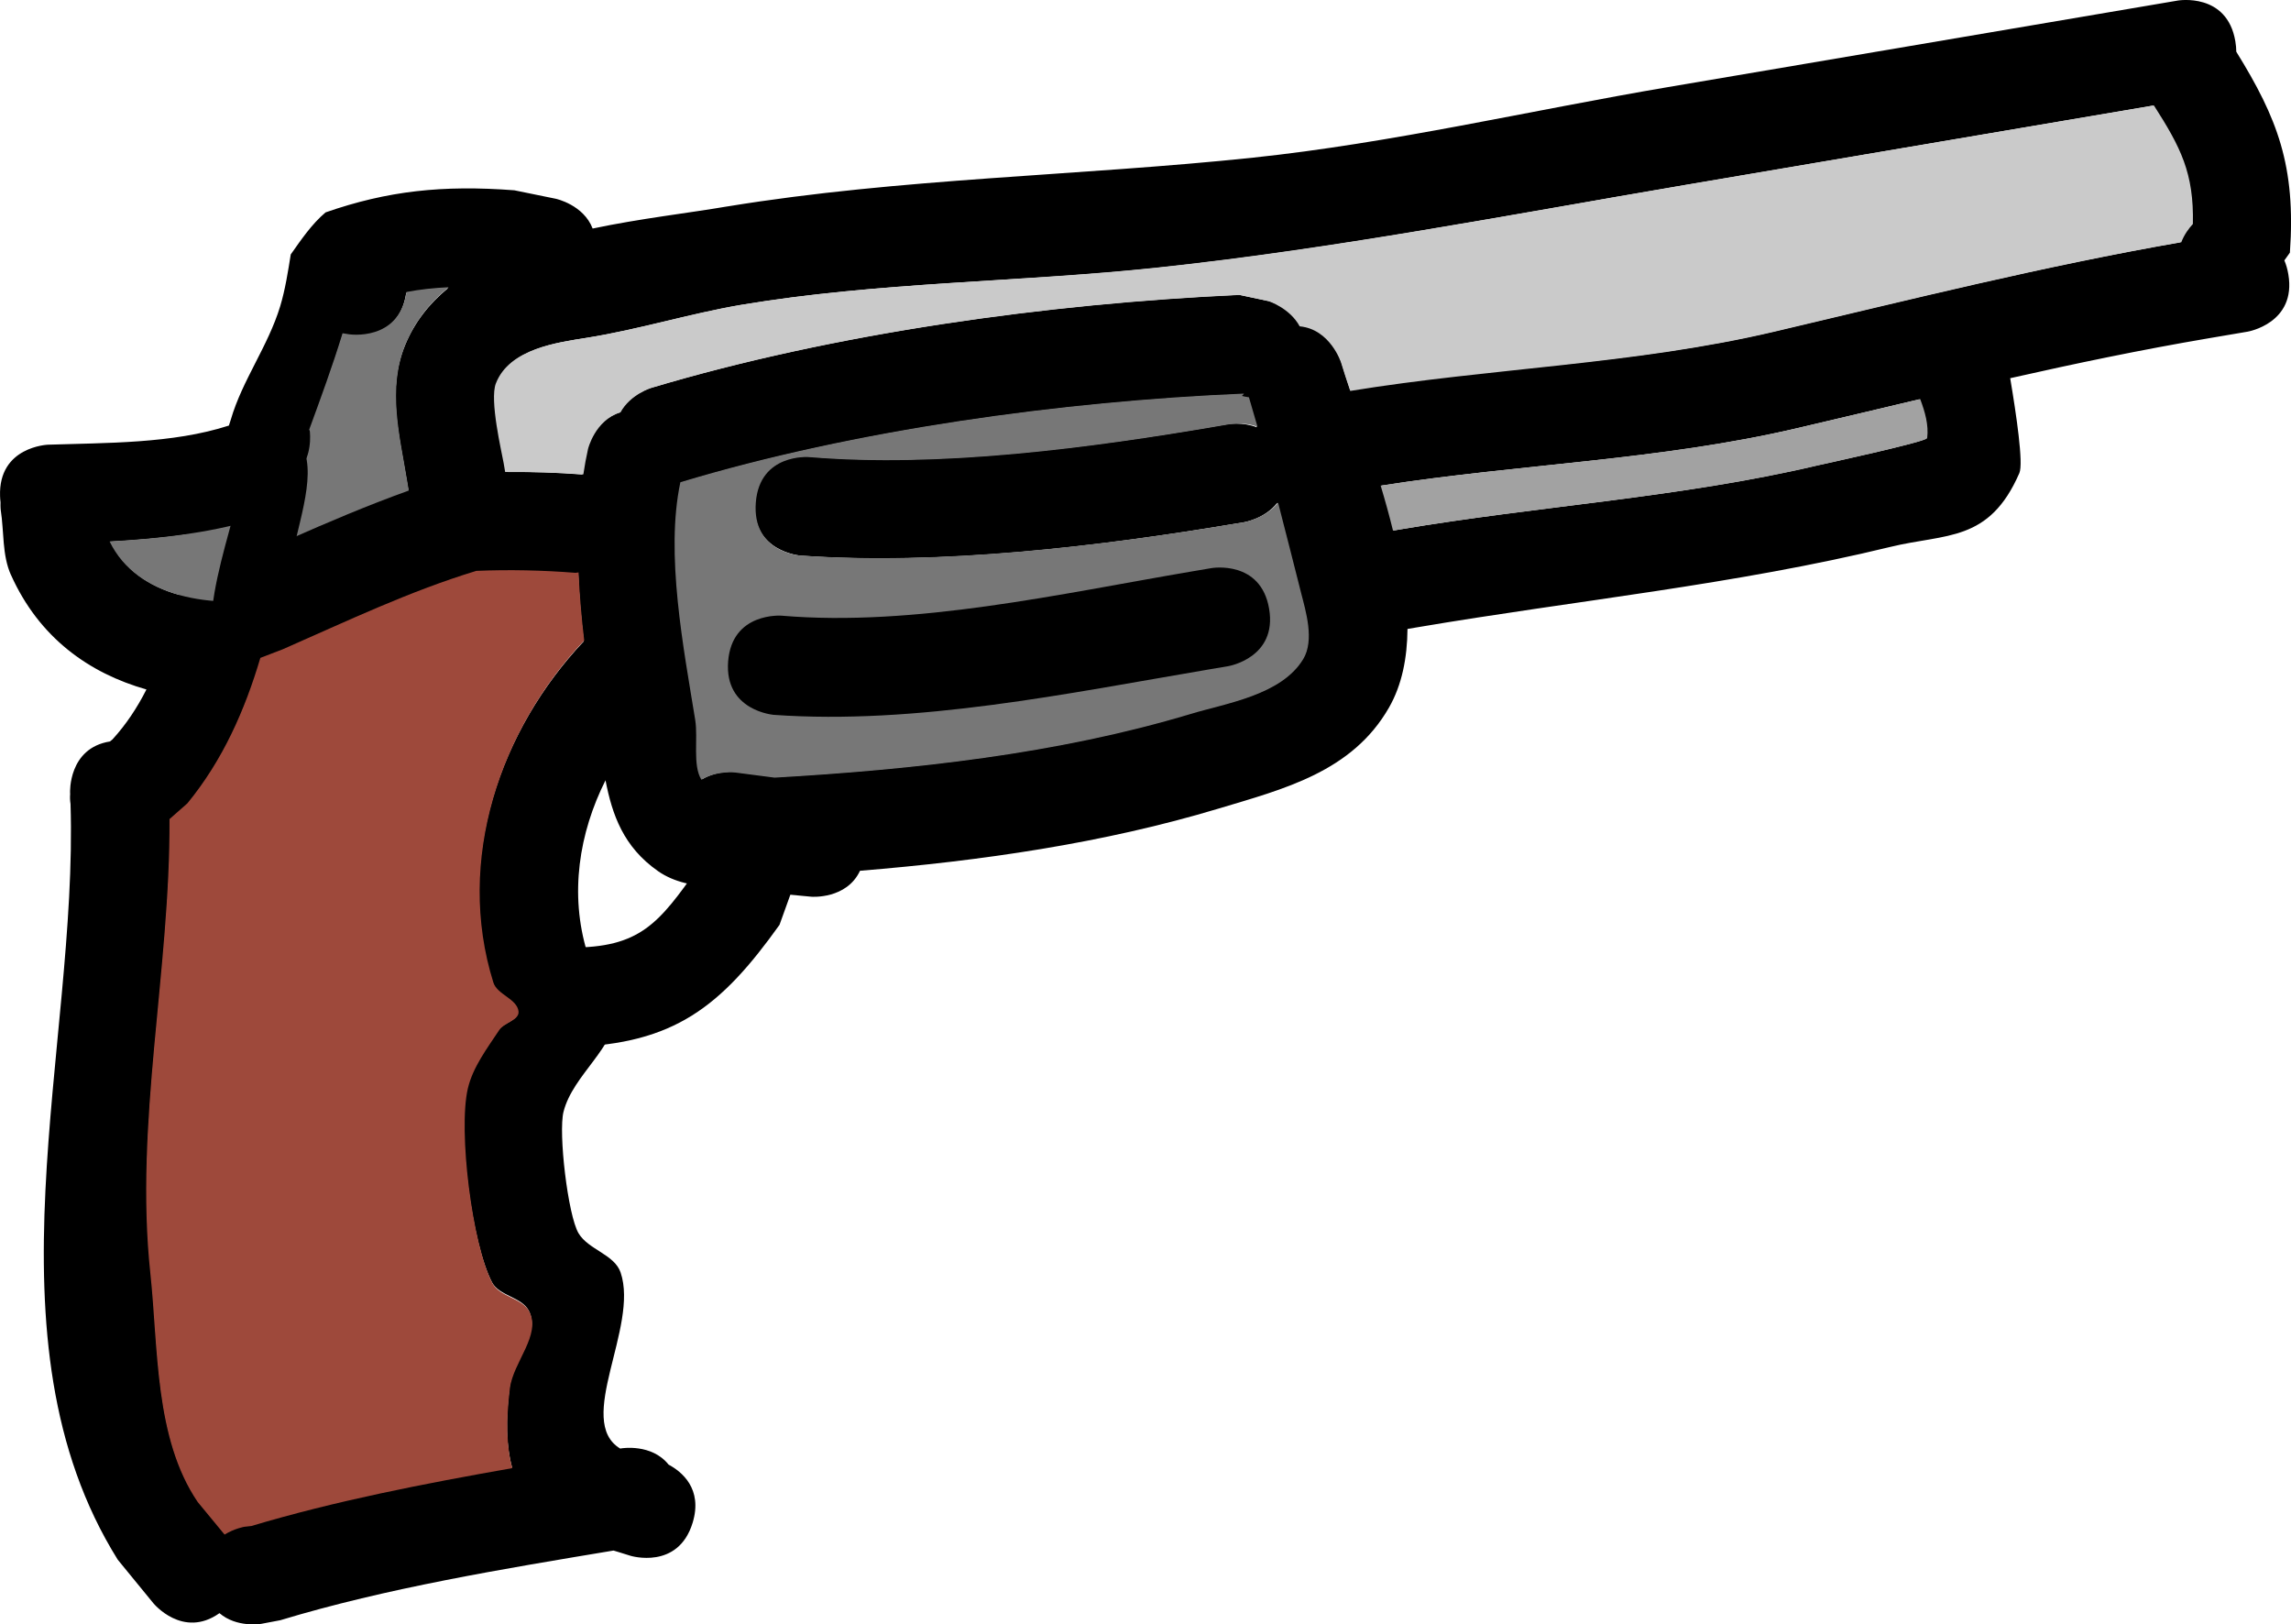 <svg version="1.1" xmlns="http://www.w3.org/2000/svg" xmlns:xlink="http://www.w3.org/1999/xlink" width="115.184" height="81.664" viewBox="0,0,115.184,81.664"><g transform="translate(-336.169,-137.461)"><g data-paper-data="{&quot;isPaintingLayer&quot;:true}" fill-rule="nonzero" stroke="none" stroke-width="0.5" stroke-linecap="butt" stroke-linejoin="miter" stroke-miterlimit="10" stroke-dasharray="" stroke-dashoffset="0" style="mix-blend-mode: normal"><path d="M350.668,170.401c-0.297,0.526 -0.805,0.943 -1.384,1.199c-0.13,0.395 -0.25,0.752 -0.357,1.041c-0.118,0.007 -0.236,0.013 -0.354,0.019c-0.713,1.865 -1.647,3.632 -2.953,5.227l-0.896,0.788c0.041,7.598 -1.768,15.224 -0.962,22.756c0.402,3.762 0.19,8.299 2.367,11.496l1.344,1.632c0.505,-0.309 0.992,-0.391 0.992,-0.391l0.355,-0.041c4.189,-1.254 8.67,-2.132 13.09,-2.909c-0.294,-1.068 -0.324,-2.376 -0.124,-4.009c0.161,-1.317 1.582,-2.686 0.966,-3.861c-0.36,-0.687 -1.48,-0.733 -1.844,-1.418c-1.019,-1.92 -1.759,-7.66 -1.262,-9.773c0.252,-1.074 0.966,-1.99 1.575,-2.909c0.248,-0.375 1.025,-0.49 0.97,-0.936c-0.077,-0.631 -1.069,-0.826 -1.259,-1.432c-1.93,-6.164 0.391,-12.742 4.587,-17.178c-0.133,-1.133 -0.234,-2.281 -0.281,-3.42l-0.155,0.022c-1.655,-0.13 -3.321,-0.164 -4.98,-0.095c-3.194,0.97 -6.189,2.387 -9.24,3.735c-0.054,0.167 -0.118,0.32 -0.195,0.456zM336.72,166.368l-0,-0c-0.451,-1.006 -0.343,-2.179 -0.514,-3.268c0,0 -0.019,-0.153 -0.01,-0.388c-0.012,-0.098 -0.021,-0.201 -0.024,-0.309c-0.087,-2.498 2.411,-2.586 2.411,-2.586c2.882,-0.098 6.254,-0.042 9.094,-0.962c0.034,-0.101 0.067,-0.202 0.098,-0.304c0.574,-1.974 1.867,-3.675 2.482,-5.696c0.254,-0.848 0.39,-1.728 0.53,-2.603c0.513,-0.725 1.051,-1.525 1.751,-2.114c3.105,-1.08 5.872,-1.384 9.489,-1.111l2.09,0.427c0,0 1.39,0.3 1.848,1.496c2.406,-0.507 4.83,-0.779 6.744,-1.107c0,0 0.018,-0.003 0.05,-0.007c8.696,-1.421 17.644,-1.528 26.4,-2.449c6.969,-0.733 13.967,-2.376 20.879,-3.549c7.997,-1.357 15.993,-2.715 23.99,-4.072l1.643,-0.279c0,0 2.465,-0.418 2.883,2.046c0.032,0.188 0.047,0.363 0.048,0.528c2.068,3.342 3.004,5.742 2.695,10.102l-0.278,0.389c0.087,0.202 0.155,0.434 0.2,0.699c0.418,2.465 -2.046,2.883 -2.046,2.883l-1.972,0.335c-3.374,0.573 -6.678,1.263 -9.966,2.005c0.306,1.822 0.673,4.283 0.461,4.769c-1.521,3.494 -3.691,3.031 -6.477,3.71c-7.841,1.909 -15.849,2.695 -23.814,4.047l-0.472,0.08c-0.013,1.461 -0.279,2.812 -0.926,3.945c-1.857,3.249 -5.312,4.104 -8.574,5.086c-5.789,1.743 -11.951,2.63 -18.025,3.125c-0.674,1.442 -2.439,1.306 -2.439,1.306l-1.765,-0.168c-1.96,-0.48 -4.297,0.038 -5.951,-1.119c-1.743,-1.219 -2.305,-2.835 -2.641,-4.567c-1.329,2.643 -1.822,5.721 -0.916,8.672c0.314,1.021 1.519,1.766 1.494,2.834c-0.046,1.938 -2.212,3.278 -2.689,5.157c-0.267,1.054 0.22,5.216 0.758,6.113c0.495,0.825 1.802,1.057 2.112,1.968c0.932,2.74 -2.315,7.463 -0.02,8.852c0.021,-0.004 0.042,-0.007 0.063,-0.011c0,0 1.513,-0.257 2.369,0.817c0.655,0.351 1.73,1.21 1.21,2.921c-0.728,2.392 -3.12,1.664 -3.12,1.664l-0.571,-0.178c-0.097,-0.029 -0.194,-0.058 -0.288,-0.087c-5.543,0.923 -11.422,1.887 -16.752,3.503l-0.96,0.182c0,0 -1.229,0.209 -2.099,-0.537c-1.842,1.305 -3.321,-0.497 -3.321,-0.497l-1.792,-2.19c-6.917,-11.076 -1.99,-25.757 -2.375,-37.996c-0.027,-0.171 -0.032,-0.337 -0.019,-0.495c-0.001,-0.025 -0.002,-0.051 -0.003,-0.076c0,0 -0.098,-2.235 2.006,-2.569l0.124,-0.102c0.683,-0.745 1.243,-1.592 1.709,-2.512c-2.887,-0.818 -5.396,-2.603 -6.81,-5.756zM341.729,164.689c0.691,1.415 1.936,2.249 3.417,2.666c0.063,-0.952 0.292,-2.135 0.387,-3c-0.001,-0.007 -0.001,-0.013 -0.002,-0.02c-1.25,0.18 -2.523,0.283 -3.802,0.354zM365.685,160.039c0,0 0.35,-1.452 1.632,-1.841c0.498,-0.914 1.553,-1.232 1.553,-1.232c9.231,-2.763 19.981,-4.247 29.587,-4.684l1.551,0.323c0,0 1.055,0.321 1.55,1.237c1.54,0.146 2.038,1.798 2.038,1.798c0.134,0.444 0.288,0.92 0.455,1.422c7.068,-1.154 14.264,-1.277 21.296,-2.935c6.834,-1.611 13.506,-3.282 20.442,-4.488c0.148,-0.389 0.384,-0.701 0.582,-0.916c0.058,-2.561 -0.615,-3.853 -1.958,-5.952c-7.546,1.281 -16.229,2.755 -23.539,3.995c-8.812,1.496 -17.626,3.213 -26.5,4.155c-6.958,0.738 -14.025,0.708 -20.935,1.868c-2.621,0.449 -5.093,1.228 -7.726,1.649c-1.464,0.234 -3.886,0.537 -4.563,2.292c-0.323,0.837 0.286,3.413 0.39,3.995l0.077,0.452c1.279,-0.004 2.559,0.043 3.833,0.139c0.064,-0.434 0.142,-0.861 0.236,-1.279zM398.676,157.279c-9.119,0.382 -19.485,1.799 -28.253,4.442c-0.767,3.596 0.16,8.306 0.745,11.911c0.151,0.932 -0.145,2.268 0.307,3c0.778,-0.466 1.682,-0.366 1.682,-0.366l1.994,0.256c6.941,-0.399 14.158,-1.182 20.84,-3.195c1.796,-0.541 4.556,-0.933 5.651,-2.738c0.58,-0.956 0.125,-2.412 -0.102,-3.307c-0.386,-1.519 -0.767,-3.031 -1.159,-4.538c-0.615,0.794 -1.649,0.969 -1.649,0.969l-0.329,0.056c-6.974,1.171 -14.937,2.125 -21.977,1.626c0,0 -2.493,-0.192 -2.301,-2.685c0.192,-2.493 2.685,-2.301 2.685,-2.301c6.556,0.555 14.253,-0.453 20.757,-1.57l0.329,-0.056c0,0 0.726,-0.123 1.457,0.158c-0.14,-0.492 -0.282,-0.985 -0.429,-1.477c-0.225,-0.031 -0.367,-0.074 -0.37,-0.074zM406.567,164.073c6.93,-1.176 14.105,-1.6 20.936,-3.21c0.106,-0.025 5.486,-1.188 5.509,-1.367c0.083,-0.668 -0.108,-1.314 -0.349,-1.959c-2.05,0.484 -4.104,0.976 -6.175,1.46c-6.887,1.61 -13.93,1.793 -20.853,2.875c0.224,0.743 0.435,1.498 0.62,2.255zM351.78,159.003c0,0 0.175,1.032 -0.369,1.873c-0.11,0.497 -0.215,0.998 -0.317,1.5c0.209,0.55 0.399,1.147 0.553,1.755c1.666,-0.731 3.337,-1.437 5.05,-2.052l-0.087,-0.515c-0.361,-2.21 -0.999,-4.505 -0.08,-6.744c0.477,-1.163 1.23,-2.106 2.17,-2.877c-0.729,0.034 -1.42,0.114 -2.108,0.244c-0.002,0.013 -0.004,0.027 -0.006,0.04c-0.383,2.471 -2.853,2.088 -2.853,2.088l-0.324,-0.053c-0.496,1.621 -1.067,3.203 -1.657,4.814c-0,0.001 -0,0.002 -0,0.004z" fill="#000000"/><path d="M348.855,163.61c0.463,1.272 0.872,2.61 1.277,3.916c-3.296,0.533 -7.056,0.018 -8.453,-2.845c2.421,-0.134 4.904,-0.408 7.176,-1.071z" data-paper-data="{&quot;noHover&quot;:false,&quot;origItem&quot;:[&quot;Path&quot;,{&quot;applyMatrix&quot;:true,&quot;segments&quot;:[[[257.68372,168.61774],[1.74917,1.67964],[-1.14103,2.97448]],[[261.32809,176.64986],[-2.6381,-2.04707],[0.67853,-1.18678]],[[263.28373,173.08621],[-0.61437,1.20589],[-2.0342,-1.20909]]],&quot;closed&quot;:true}]}" fill="#777777"/><path d="" fill="#000000"/><path d="M398.551,157.39c0,0 0,0 0,0l-0,0z" fill="#000000"/><path d="M351.799,159.065c0,-0.001 -0.096,0.026 -0.096,0.025c0.59,-1.611 1.194,-3.255 1.689,-4.876l0.328,0.052c0,0 2.498,0.384 2.88,-2.087c0.002,-0.013 0.004,-0.027 0.006,-0.04c0.687,-0.131 1.39,-0.205 2.12,-0.239c-0.939,0.772 -1.695,1.713 -2.173,2.876c-0.919,2.239 -0.279,4.621 0.081,6.831l0.086,0.516c-2.051,0.737 -4.091,1.602 -6.086,2.486c0.243,-1.237 0.469,-2.484 0.738,-3.701c0.544,-0.842 0.359,-1.892 0.359,-1.892z" data-paper-data="{&quot;noHover&quot;:false,&quot;origItem&quot;:[&quot;Path&quot;,{&quot;applyMatrix&quot;:true,&quot;segments&quot;:[[265.5,179.42857],[[264.82295,181.21388],[0.67705,-0.73884],[-0.46949,1.1546]],[[263.4657,184.72662],[0.44625,-1.17943],[2.11457,-0.53737]],[[269.83333,183.28421],[-2.14554,0.38325],[0,0]],[[269.83333,182.7619],[0,0],[0.01411,-2.23915]],[[270.88255,176.09951],[-1.28062,2.05327],[0.66521,-1.06656]],[[273.50311,173.62585],[-1.05525,0.60363],[-0.72463,-0.08826]],[[271.38428,173.51406],[0.69943,-0.01373],[-0.0041,0.01275]],[[271.37171,173.55247],[0.00428,-0.01285],[-0.79057,2.37171]],[268.20943,175.13361],[[267.89889,175.02714],[0,0],[-0.76,1.51523]],[[265.45997,179.49582],[0.85082,-1.48993],[-0.00021,0.00119]],[[265.45933,179.49941],[0.00021,-0.00119],[0,0]]],&quot;closed&quot;:true}]}" fill="#777777"/><path d="M398.962,157.435c0.146,0.493 0.292,0.989 0.431,1.481c-0.731,-0.281 -1.542,-0.105 -1.542,-0.105l-0.328,0.056c-6.504,1.117 -14.12,2.127 -20.676,1.572c0,0 -2.486,-0.204 -2.678,2.288c-0.192,2.493 2.205,2.659 2.205,2.659c7.04,0.499 15.101,-0.458 22.075,-1.63l0.232,-0.031c0,0 1.131,-0.202 1.746,-0.995c0.393,1.508 0.775,3.034 1.161,4.553c0.228,0.894 0.681,2.361 0.101,3.317c-1.095,1.805 -3.861,2.212 -5.657,2.753c-6.682,2.013 -13.978,2.803 -20.919,3.202l-1.997,-0.26c0,0 -0.905,-0.102 -1.683,0.364c-0.452,-0.731 -0.16,-2.075 -0.311,-3.007c-0.584,-3.604 -1.513,-8.351 -0.746,-11.948c8.768,-2.644 19.221,-4.074 28.34,-4.456l-0.124,0.111c0,0 0.144,0.044 0.371,0.075z" data-paper-data="{&quot;noHover&quot;:false,&quot;origItem&quot;:[&quot;Path&quot;,{&quot;applyMatrix&quot;:true,&quot;segments&quot;:[[623.76393,371.32927],[[624.04649,371.15186],[0,0],[-18.10801,-2.2986]],[[566.85133,370.45603],[18.17287,-2.27877],[-2.71562,6.83453]],[[564.33333,394.19047],[0.05445,-7.30271],[-0.01408,1.88768]],[[563.9346,400.20828],[-0.64707,-1.59369],[1.6897,-0.65856]],[567.37361,400.04952],[[571.21882,401.22105],[0,0],[13.82059,1.53589]],[[613.37983,401.89575],[-13.84938,1.73196],[3.72149,-0.4654]],[[625.43831,398.38871],[-2.76255,3.1921],[1.46271,-1.69014]],[[626.343,391.83449],[0.14935,1.83965],[-0.25367,-3.12462]],[[625.57628,382.49784],[0.26937,3.1045],[-1.47799,1.35929]],[622,383.85714],[[621.33333,383.85714],[0,0],[-14.14407,-0.02421]],[[577.45399,379.70785],[13.71455,3.33941],[0,0]],[[573.81595,373.64446],[-1.21268,4.85071],[1.21268,-4.85071]],[[579.87934,370.00642],[0,0],[12.74131,3.28931]],[[621.33333,373.85714],[-13.19818,0.02539],[0,0]],[622,373.85714],[[624.82018,374.65675],[-1.34705,-0.79961],[-0.11062,-1.01782]],[[624.46916,371.59995],[0.12381,1.02021],[-0.43738,-0.13675]]],&quot;closed&quot;:true}]}" fill="#777777"/><path d="M406.205,164.138c-0.185,-0.756 -0.397,-1.52 -0.621,-2.263c6.924,-1.082 14.064,-1.281 20.951,-2.892c2.071,-0.484 4.125,-0.975 6.175,-1.46c0.242,0.645 0.433,1.298 0.351,1.966c-0.022,0.18 -5.402,1.347 -5.508,1.372c-6.831,1.61 -14.105,2.047 -21.035,3.223z" data-paper-data="{&quot;noHover&quot;:false,&quot;origItem&quot;:[&quot;Path&quot;,{&quot;applyMatrix&quot;:true,&quot;segments&quot;:[[[637.33333,387.19047],[0,0],[14.05809,0]],[[679.68931,387.8668],[-14.00835,0.88872],[0.21761,-0.01381]],[[691.00878,387.01417],[-0.10407,0.34698],[0.38658,-1.28892]],[[690.97579,383.03463],[0.26051,1.35254],[-4.20482,0.26827]],[[678.31069,383.84748],[4.24544,-0.26157],[-14.11884,0.86988]],[[636.22999,382.53711],[14.01395,0.18411],[0.19304,1.53961]],[[636.69756,387.19047],[-0.11069,-1.55329],[0,0]]],&quot;closed&quot;:true}]}" fill="#a2a2a2"/><path d="M399.976,168.066c0.418,2.465 -2.046,2.883 -2.046,2.883l-0.986,0.167c-7.083,1.202 -14.694,2.791 -21.866,2.283c0,0 -2.493,-0.192 -2.301,-2.685c0.192,-2.493 2.685,-2.301 2.685,-2.301c6.699,0.567 14.02,-1.103 20.645,-2.227l0.986,-0.167c0,0 2.465,-0.418 2.883,2.046z" fill="#000000"/><path d="M365.498,161.308c-1.274,-0.096 -2.652,-0.122 -3.931,-0.118l-0.077,-0.452c-0.104,-0.582 -0.714,-3.163 -0.391,-4c0.678,-1.754 3.099,-2.06 4.563,-2.294c2.632,-0.422 5.104,-1.202 7.726,-1.652c6.91,-1.16 13.978,-1.139 20.936,-1.877c8.874,-0.942 17.784,-2.666 26.597,-4.162c7.31,-1.241 15.994,-2.71 23.54,-3.991c1.343,2.099 2.017,3.398 1.959,5.959c-0.198,0.215 -0.434,0.528 -0.582,0.917c-6.936,1.206 -13.607,2.884 -20.441,4.494c-7.032,1.657 -14.273,1.828 -21.342,2.982c-0.167,-0.502 -0.328,-0.978 -0.461,-1.422c0,0 -0.54,-1.68 -2.081,-1.826c-0.495,-0.916 -1.555,-1.262 -1.555,-1.262l-1.451,-0.316c-9.606,0.437 -20.356,1.91 -29.587,4.673c0,0 -1.055,0.316 -1.554,1.23c-1.282,0.388 -1.632,1.839 -1.632,1.839c-0.094,0.418 -0.172,0.844 -0.236,1.278z" data-paper-data="{&quot;noHover&quot;:false,&quot;origItem&quot;:[&quot;Path&quot;,{&quot;applyMatrix&quot;:true,&quot;segments&quot;:[[[558.07094,365.55421],[-0.32445,0.79357],[0,0]],[[561.90466,362.47117],[-2.65689,0.33709],[1.2885,-1.63542]],[[565.37983,360.56241],[0,0],[19.1262,-2.35777]],[[625.28684,361.22908],[-19.08713,-2.35296],[0,0]],[628.23607,362.385],[[630.87834,365.34302],[-0.67026,-1.97201],[2.98847,0.80401]],[[634.29472,369.5703],[0,0],[0.11491,0.91931]],[[634.71635,372.52656],[-0.16194,-1.04657],[14.32318,0.09014]],[[677.68931,373.8668],[-14.41942,0.9148],[14.01457,-0.88911]],[[719.49775,371.85949],[-14.07984,0.0565],[0.42149,-0.71733]],[[720.95236,370.24823],[-0.46296,0.35685],[0.97196,-5.03052]],[[719.08414,357.85714],[1.94482,4.58755],[-15.30744,0]],[[671.33333,357.85714],[14.829,0],[-17.87695,0]],[[617.68931,357.18081],[17.8127,1.11329],[-13.96592,-0.87287]],[[575.78535,353.85711],[14.01304,0.02512],[-5.31943,0.0088]],[[560,354.5238],[5.33114,0.04942],[-2.96473,-0.02749]],[[550.2349,357.51526],[1.9233,-3.23262],[-0.91716,1.54153]],[[549.66667,365.5238],[-0.00938,-1.18258],[0,0]],[[549.66667,366.44061],[0,0],[2.52298,0.42083]],[[557.17783,367.99778],[-2.48084,-0.61514],[0.27172,-0.8343]]],&quot;closed&quot;:true}]}" fill="#cacaca"/><path d="M365.257,166.237c0.047,1.139 0.151,2.288 0.284,3.421c-4.196,4.436 -6.496,11.034 -4.566,17.198c0.19,0.607 1.187,0.814 1.264,1.445c0.054,0.446 -0.721,0.567 -0.969,0.942c-0.609,0.92 -1.327,1.864 -1.579,2.938c-0.496,2.114 0.22,7.877 1.239,9.797c0.363,0.685 1.487,0.73 1.847,1.416c0.616,1.175 -0.812,2.547 -0.973,3.864c-0.2,1.633 -0.173,2.942 0.121,4.01c-4.42,0.776 -8.929,1.655 -13.118,2.909l-0.355,0.04c0,0 -0.489,0.082 -0.993,0.391l-1.348,-1.634c-2.177,-3.197 -1.981,-7.746 -2.384,-11.508c-0.806,-7.532 1.005,-15.23 0.964,-22.828l0.899,-0.791c1.783,-2.177 2.889,-4.683 3.669,-7.313l1.129,-0.434c3.212,-1.408 6.37,-2.92 9.727,-3.94c1.659,-0.07 3.334,-0.033 4.989,0.098z" data-paper-data="{&quot;noHover&quot;:false,&quot;origItem&quot;:[&quot;Path&quot;,{&quot;applyMatrix&quot;:true,&quot;segments&quot;:[[[554.78732,377.70785],[0,0],[-3.21958,-0.81088]],[[545.00036,375.85443],[3.29404,0.41793],[-6.95963,0.8871]],[[524.54601,380.37452],[6.80558,-1.7014],[0,0]],[[522.18134,380.85128],[0,0],[-2.4185,4.92416]],[[512.53426,394.03158],[4.24526,-3.69644],[0,0]],[[510.50323,395.28572],[0,0],[-2.46194,14.99628]],[[500.99034,439.83449],[0.93192,-15.12166],[-0.46548,7.55296]],[[501.80911,463.29502],[-3.22257,-7.0322],[0,0]],[[503.91317,466.96347],[0,0],[1.09811,-0.43967]],[506,466.5238],[[506.71316,466.56241],[0,0],[8.67943,-1.06995]],[[533.49689,465.20812],[-8.97547,0.05157],[-0.22193,-2.20496]],[[534.59498,457.2609],[-0.94091,3.1536],[0.75854,-2.54237]],[[537.79256,449.97208],[0.82066,2.52301],[-0.4796,-1.47447]],[[534.63198,446.55926],[0.48733,1.47193],[-1.36633,-4.12687]],[[535.41349,426.86617],[-1.68561,4.00141],[0.85622,-2.03256]],[[539.49223,421.65622],[-1.50785,1.6096],[0.61457,-0.65604]],[[541.71908,420.13505],[-0.04211,0.89795],[0.05956,-1.26995]],[[539.71577,416.88951],[0.17145,1.25973],[-1.74203,-12.79958]],[[554.50969,384.55299],[-9.75773,7.34281],[0.11699,-2.27912]],[[555.10014,377.71579],[-0.2877,2.26177],[0,0]]],&quot;closed&quot;:true}]}" fill="#9e493b"/><path d="M348.78,158.48c1.518,0.17 2.293,0.721 2.634,1.501c0.679,1.553 -0.363,4.017 -0.7,6.205c-0.111,0.723 -0.383,3.092 -1.068,3.53c-5.117,3.269 -1.81,-5.497 -1.626,-6.903c0.061,-0.469 -0.241,-3.104 0.039,-3.373z" fill="#000000"/><path d="M374.57,178.405c2.392,0.728 1.664,3.12 1.664,3.12l-0.874,2.43c-2.936,4.112 -5.296,5.987 -10.468,6.141c0,0 -2.5,0.039 -2.538,-2.461c-0.039,-2.5 2.461,-2.538 2.461,-2.538c3.542,0.019 4.482,-1.218 6.468,-4.036l0.168,-0.992c0,0 0.728,-2.392 3.12,-1.664z" fill="#000000"/></g></g></svg>
